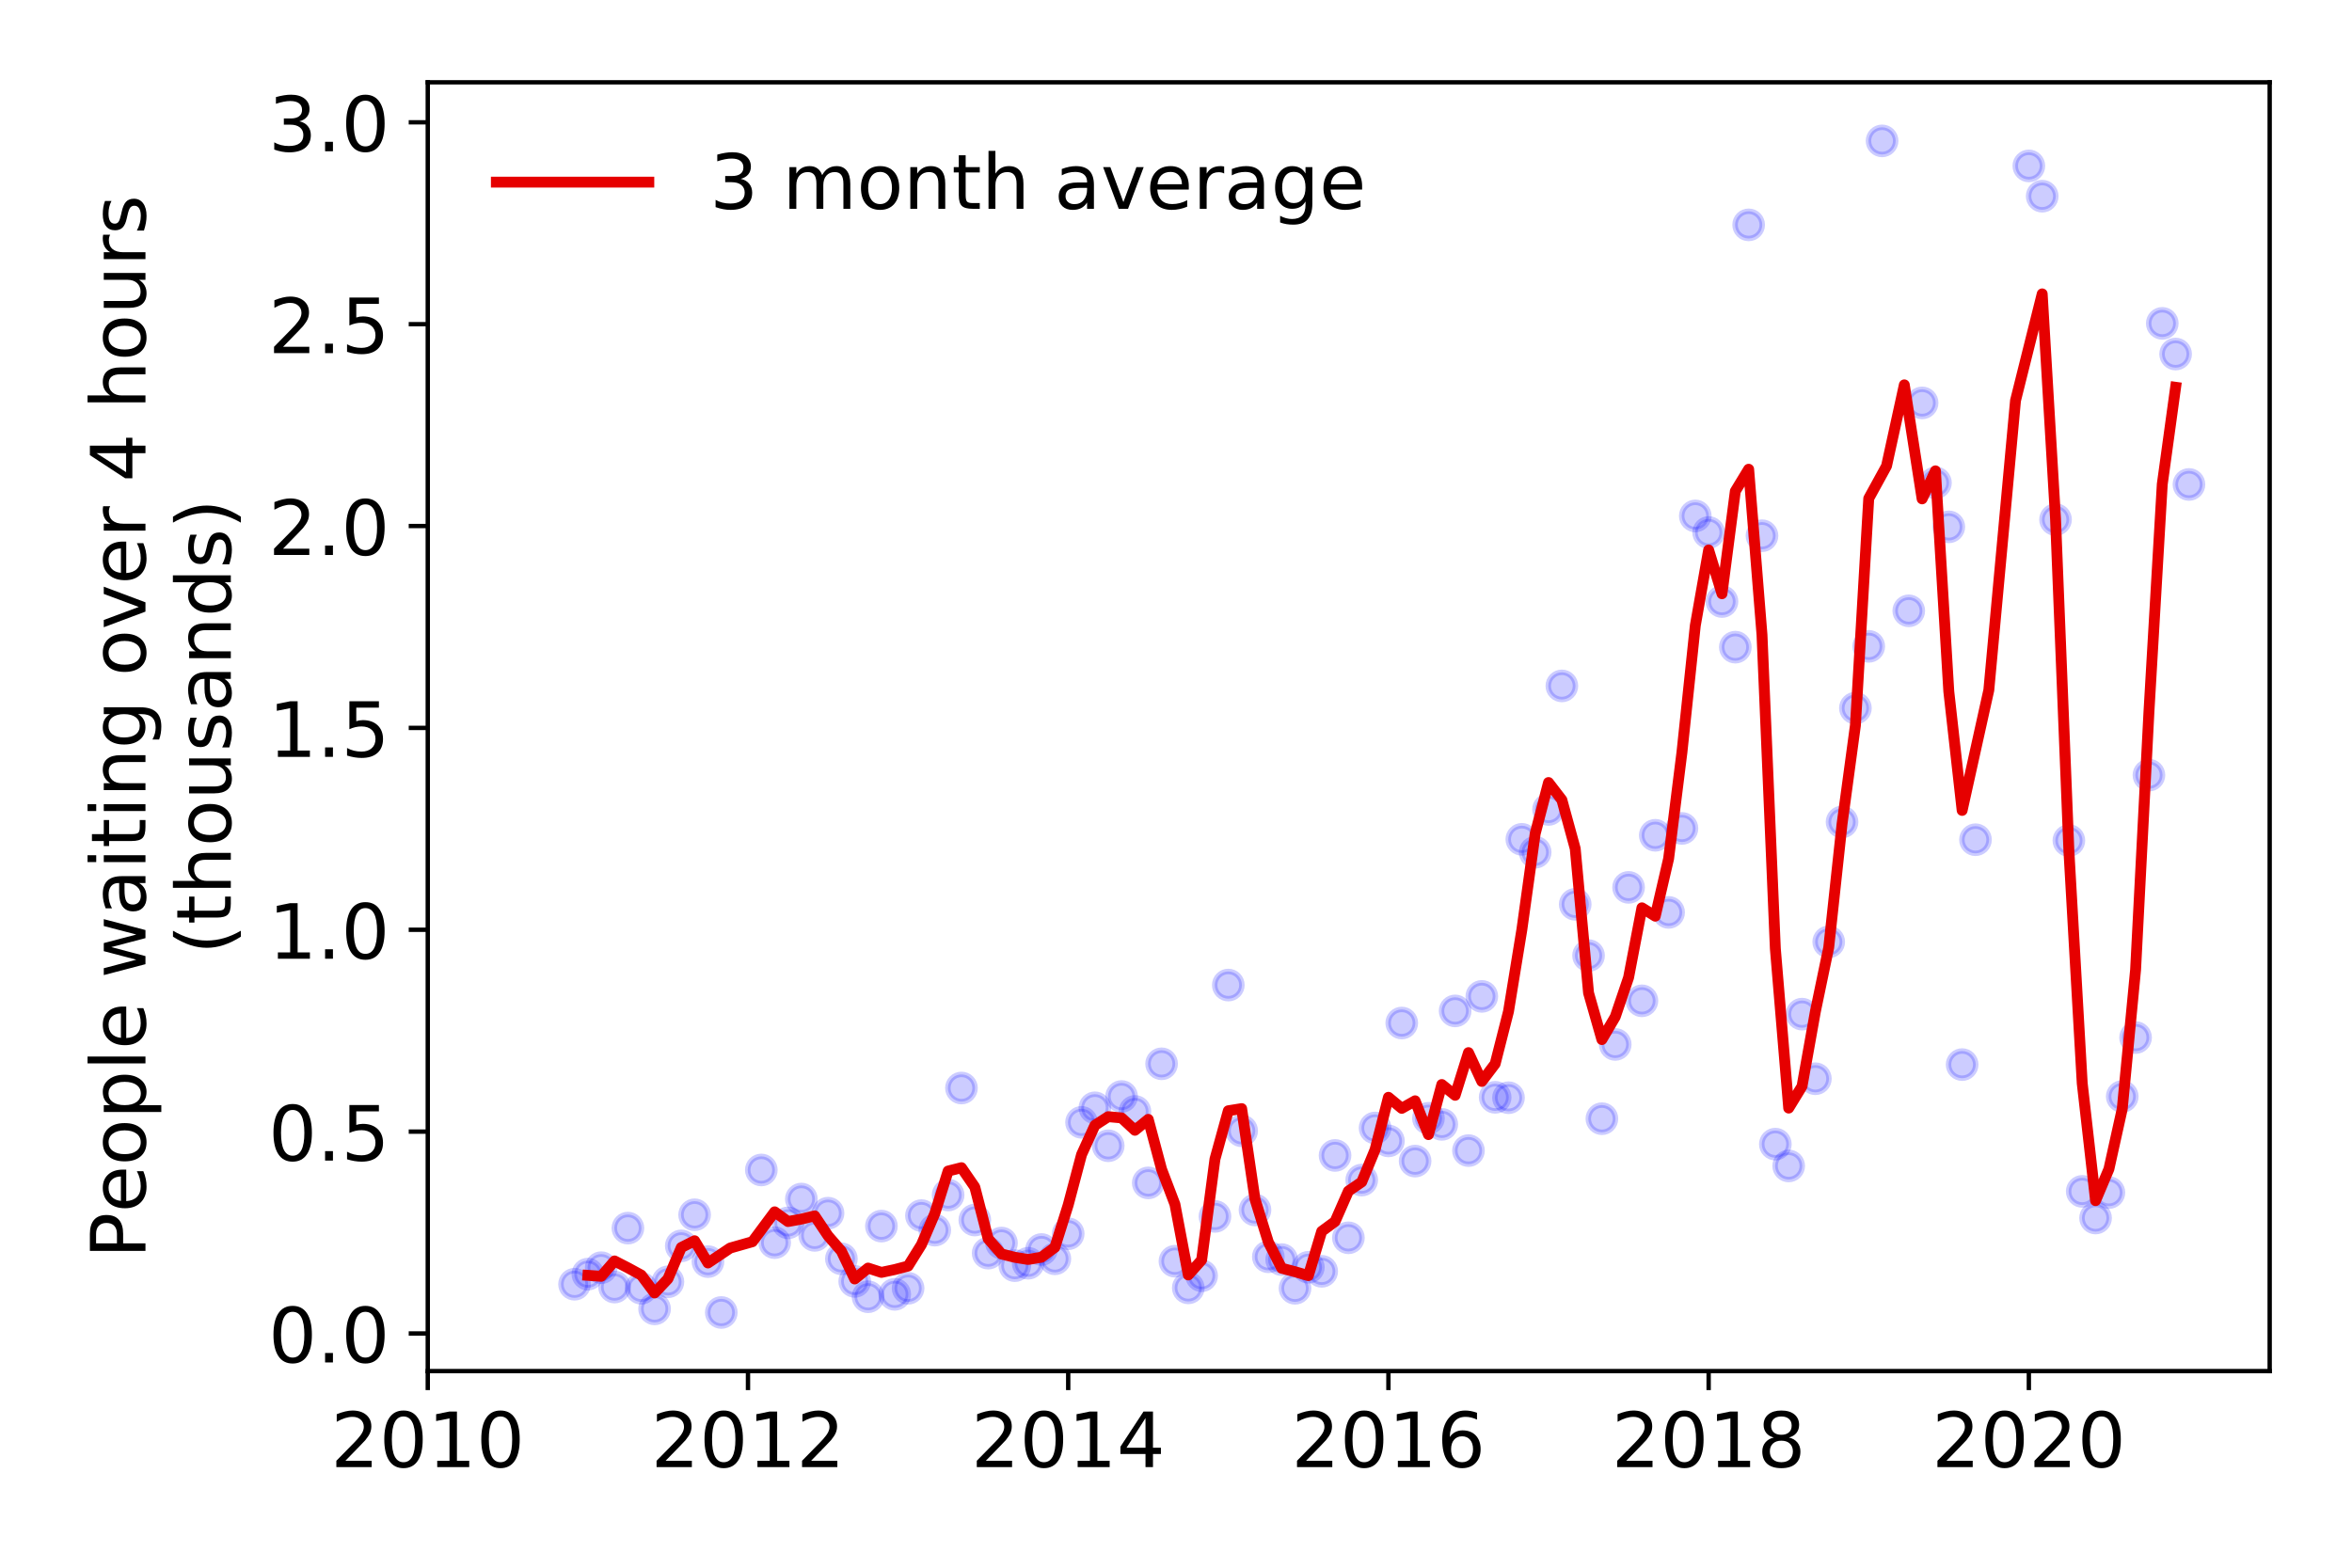 <?xml version="1.0" encoding="utf-8" standalone="no"?>
<!DOCTYPE svg PUBLIC "-//W3C//DTD SVG 1.1//EN"
  "http://www.w3.org/Graphics/SVG/1.1/DTD/svg11.dtd">
<!-- Created with matplotlib (https://matplotlib.org/) -->
<svg height="288pt" version="1.1" viewBox="0 0 432 288" width="432pt" xmlns="http://www.w3.org/2000/svg" xmlns:xlink="http://www.w3.org/1999/xlink">
 <defs>
  <style type="text/css">
*{stroke-linecap:butt;stroke-linejoin:round;}
  </style>
 </defs>
 <g id="figure_1">
  <g id="patch_1">
   <path d="M 0 288 
L 432 288 
L 432 0 
L 0 0 
z
" style="fill:#ffffff;"/>
  </g>
  <g id="axes_1">
   <g id="patch_2">
    <path d="M 78.57 251.88 
L 416.88 251.88 
L 416.88 15.12 
L 78.57 15.12 
z
" style="fill:#ffffff;"/>
   </g>
   <g id="matplotlib.axis_1">
    <g id="xtick_1">
     <g id="line2d_1">
      <defs>
       <path d="M 0 0 
L 0 3.5 
" id="m9a816c9929" style="stroke:#000000;stroke-width:0.8;"/>
      </defs>
      <g>
       <use style="stroke:#000000;stroke-width:0.8;" x="78.57" xlink:href="#m9a816c9929" y="251.88"/>
      </g>
     </g>
     <g id="text_1">
      <!-- 2010 -->
      <defs>
       <path d="M 19.188 8.297 
L 53.609 8.297 
L 53.609 0 
L 7.328 0 
L 7.328 8.297 
Q 12.938 14.109 22.625 23.891 
Q 32.328 33.688 34.812 36.531 
Q 39.547 41.844 41.422 45.531 
Q 43.312 49.219 43.312 52.781 
Q 43.312 58.594 39.234 62.25 
Q 35.156 65.922 28.609 65.922 
Q 23.969 65.922 18.812 64.312 
Q 13.672 62.703 7.812 59.422 
L 7.812 69.391 
Q 13.766 71.781 18.938 73 
Q 24.125 74.219 28.422 74.219 
Q 39.75 74.219 46.484 68.547 
Q 53.219 62.891 53.219 53.422 
Q 53.219 48.922 51.531 44.891 
Q 49.859 40.875 45.406 35.406 
Q 44.188 33.984 37.641 27.219 
Q 31.109 20.453 19.188 8.297 
z
" id="DejaVuSans-50"/>
       <path d="M 31.781 66.406 
Q 24.172 66.406 20.328 58.906 
Q 16.5 51.422 16.5 36.375 
Q 16.5 21.391 20.328 13.891 
Q 24.172 6.391 31.781 6.391 
Q 39.453 6.391 43.281 13.891 
Q 47.125 21.391 47.125 36.375 
Q 47.125 51.422 43.281 58.906 
Q 39.453 66.406 31.781 66.406 
z
M 31.781 74.219 
Q 44.047 74.219 50.516 64.516 
Q 56.984 54.828 56.984 36.375 
Q 56.984 17.969 50.516 8.266 
Q 44.047 -1.422 31.781 -1.422 
Q 19.531 -1.422 13.062 8.266 
Q 6.594 17.969 6.594 36.375 
Q 6.594 54.828 13.062 64.516 
Q 19.531 74.219 31.781 74.219 
z
" id="DejaVuSans-48"/>
       <path d="M 12.406 8.297 
L 28.516 8.297 
L 28.516 63.922 
L 10.984 60.406 
L 10.984 69.391 
L 28.422 72.906 
L 38.281 72.906 
L 38.281 8.297 
L 54.391 8.297 
L 54.391 0 
L 12.406 0 
z
" id="DejaVuSans-49"/>
      </defs>
      <g transform="translate(60.755 269.518)scale(0.14 -0.14)">
       <use xlink:href="#DejaVuSans-50"/>
       <use x="63.623" xlink:href="#DejaVuSans-48"/>
       <use x="127.246" xlink:href="#DejaVuSans-49"/>
       <use x="190.869" xlink:href="#DejaVuSans-48"/>
      </g>
     </g>
    </g>
    <g id="xtick_2">
     <g id="line2d_2">
      <g>
       <use style="stroke:#000000;stroke-width:0.8;" x="137.385" xlink:href="#m9a816c9929" y="251.88"/>
      </g>
     </g>
     <g id="text_2">
      <!-- 2012 -->
      <g transform="translate(119.57 269.518)scale(0.14 -0.14)">
       <use xlink:href="#DejaVuSans-50"/>
       <use x="63.623" xlink:href="#DejaVuSans-48"/>
       <use x="127.246" xlink:href="#DejaVuSans-49"/>
       <use x="190.869" xlink:href="#DejaVuSans-50"/>
      </g>
     </g>
    </g>
    <g id="xtick_3">
     <g id="line2d_3">
      <g>
       <use style="stroke:#000000;stroke-width:0.8;" x="196.2" xlink:href="#m9a816c9929" y="251.88"/>
      </g>
     </g>
     <g id="text_3">
      <!-- 2014 -->
      <defs>
       <path d="M 37.797 64.312 
L 12.891 25.391 
L 37.797 25.391 
z
M 35.203 72.906 
L 47.609 72.906 
L 47.609 25.391 
L 58.016 25.391 
L 58.016 17.188 
L 47.609 17.188 
L 47.609 0 
L 37.797 0 
L 37.797 17.188 
L 4.891 17.188 
L 4.891 26.703 
z
" id="DejaVuSans-52"/>
      </defs>
      <g transform="translate(178.385 269.518)scale(0.14 -0.14)">
       <use xlink:href="#DejaVuSans-50"/>
       <use x="63.623" xlink:href="#DejaVuSans-48"/>
       <use x="127.246" xlink:href="#DejaVuSans-49"/>
       <use x="190.869" xlink:href="#DejaVuSans-52"/>
      </g>
     </g>
    </g>
    <g id="xtick_4">
     <g id="line2d_4">
      <g>
       <use style="stroke:#000000;stroke-width:0.8;" x="255.016" xlink:href="#m9a816c9929" y="251.88"/>
      </g>
     </g>
     <g id="text_4">
      <!-- 2016 -->
      <defs>
       <path d="M 33.016 40.375 
Q 26.375 40.375 22.484 35.828 
Q 18.609 31.297 18.609 23.391 
Q 18.609 15.531 22.484 10.953 
Q 26.375 6.391 33.016 6.391 
Q 39.656 6.391 43.531 10.953 
Q 47.406 15.531 47.406 23.391 
Q 47.406 31.297 43.531 35.828 
Q 39.656 40.375 33.016 40.375 
z
M 52.594 71.297 
L 52.594 62.312 
Q 48.875 64.062 45.094 64.984 
Q 41.312 65.922 37.594 65.922 
Q 27.828 65.922 22.672 59.328 
Q 17.531 52.734 16.797 39.406 
Q 19.672 43.656 24.016 45.922 
Q 28.375 48.188 33.594 48.188 
Q 44.578 48.188 50.953 41.516 
Q 57.328 34.859 57.328 23.391 
Q 57.328 12.156 50.688 5.359 
Q 44.047 -1.422 33.016 -1.422 
Q 20.359 -1.422 13.672 8.266 
Q 6.984 17.969 6.984 36.375 
Q 6.984 53.656 15.188 63.938 
Q 23.391 74.219 37.203 74.219 
Q 40.922 74.219 44.703 73.484 
Q 48.484 72.75 52.594 71.297 
z
" id="DejaVuSans-54"/>
      </defs>
      <g transform="translate(237.201 269.518)scale(0.14 -0.14)">
       <use xlink:href="#DejaVuSans-50"/>
       <use x="63.623" xlink:href="#DejaVuSans-48"/>
       <use x="127.246" xlink:href="#DejaVuSans-49"/>
       <use x="190.869" xlink:href="#DejaVuSans-54"/>
      </g>
     </g>
    </g>
    <g id="xtick_5">
     <g id="line2d_5">
      <g>
       <use style="stroke:#000000;stroke-width:0.8;" x="313.831" xlink:href="#m9a816c9929" y="251.88"/>
      </g>
     </g>
     <g id="text_5">
      <!-- 2018 -->
      <defs>
       <path d="M 31.781 34.625 
Q 24.75 34.625 20.719 30.859 
Q 16.703 27.094 16.703 20.516 
Q 16.703 13.922 20.719 10.156 
Q 24.75 6.391 31.781 6.391 
Q 38.812 6.391 42.859 10.172 
Q 46.922 13.969 46.922 20.516 
Q 46.922 27.094 42.891 30.859 
Q 38.875 34.625 31.781 34.625 
z
M 21.922 38.812 
Q 15.578 40.375 12.031 44.719 
Q 8.5 49.078 8.5 55.328 
Q 8.5 64.062 14.719 69.141 
Q 20.953 74.219 31.781 74.219 
Q 42.672 74.219 48.875 69.141 
Q 55.078 64.062 55.078 55.328 
Q 55.078 49.078 51.531 44.719 
Q 48 40.375 41.703 38.812 
Q 48.828 37.156 52.797 32.312 
Q 56.781 27.484 56.781 20.516 
Q 56.781 9.906 50.312 4.234 
Q 43.844 -1.422 31.781 -1.422 
Q 19.734 -1.422 13.25 4.234 
Q 6.781 9.906 6.781 20.516 
Q 6.781 27.484 10.781 32.312 
Q 14.797 37.156 21.922 38.812 
z
M 18.312 54.391 
Q 18.312 48.734 21.844 45.562 
Q 25.391 42.391 31.781 42.391 
Q 38.141 42.391 41.719 45.562 
Q 45.312 48.734 45.312 54.391 
Q 45.312 60.062 41.719 63.234 
Q 38.141 66.406 31.781 66.406 
Q 25.391 66.406 21.844 63.234 
Q 18.312 60.062 18.312 54.391 
z
" id="DejaVuSans-56"/>
      </defs>
      <g transform="translate(296.016 269.518)scale(0.14 -0.14)">
       <use xlink:href="#DejaVuSans-50"/>
       <use x="63.623" xlink:href="#DejaVuSans-48"/>
       <use x="127.246" xlink:href="#DejaVuSans-49"/>
       <use x="190.869" xlink:href="#DejaVuSans-56"/>
      </g>
     </g>
    </g>
    <g id="xtick_6">
     <g id="line2d_6">
      <g>
       <use style="stroke:#000000;stroke-width:0.8;" x="372.646" xlink:href="#m9a816c9929" y="251.88"/>
      </g>
     </g>
     <g id="text_6">
      <!-- 2020 -->
      <g transform="translate(354.831 269.518)scale(0.14 -0.14)">
       <use xlink:href="#DejaVuSans-50"/>
       <use x="63.623" xlink:href="#DejaVuSans-48"/>
       <use x="127.246" xlink:href="#DejaVuSans-50"/>
       <use x="190.869" xlink:href="#DejaVuSans-48"/>
      </g>
     </g>
    </g>
   </g>
   <g id="matplotlib.axis_2">
    <g id="ytick_1">
     <g id="line2d_7">
      <defs>
       <path d="M 0 0 
L -3.5 0 
" id="m965892b5d9" style="stroke:#000000;stroke-width:0.8;"/>
      </defs>
      <g>
       <use style="stroke:#000000;stroke-width:0.8;" x="78.57" xlink:href="#m965892b5d9" y="244.975"/>
      </g>
     </g>
     <g id="text_7">
      <!-- 0.0 -->
      <defs>
       <path d="M 10.688 12.406 
L 21 12.406 
L 21 0 
L 10.688 0 
z
" id="DejaVuSans-46"/>
      </defs>
      <g transform="translate(49.306 250.294)scale(0.14 -0.14)">
       <use xlink:href="#DejaVuSans-48"/>
       <use x="63.623" xlink:href="#DejaVuSans-46"/>
       <use x="95.41" xlink:href="#DejaVuSans-48"/>
      </g>
     </g>
    </g>
    <g id="ytick_2">
     <g id="line2d_8">
      <g>
       <use style="stroke:#000000;stroke-width:0.8;" x="78.57" xlink:href="#m965892b5d9" y="207.891"/>
      </g>
     </g>
     <g id="text_8">
      <!-- 0.5 -->
      <defs>
       <path d="M 10.797 72.906 
L 49.516 72.906 
L 49.516 64.594 
L 19.828 64.594 
L 19.828 46.734 
Q 21.969 47.469 24.109 47.828 
Q 26.266 48.188 28.422 48.188 
Q 40.625 48.188 47.75 41.5 
Q 54.891 34.812 54.891 23.391 
Q 54.891 11.625 47.562 5.094 
Q 40.234 -1.422 26.906 -1.422 
Q 22.312 -1.422 17.547 -0.641 
Q 12.797 0.141 7.719 1.703 
L 7.719 11.625 
Q 12.109 9.234 16.797 8.062 
Q 21.484 6.891 26.703 6.891 
Q 35.156 6.891 40.078 11.328 
Q 45.016 15.766 45.016 23.391 
Q 45.016 31 40.078 35.438 
Q 35.156 39.891 26.703 39.891 
Q 22.75 39.891 18.812 39.016 
Q 14.891 38.141 10.797 36.281 
z
" id="DejaVuSans-53"/>
      </defs>
      <g transform="translate(49.306 213.21)scale(0.14 -0.14)">
       <use xlink:href="#DejaVuSans-48"/>
       <use x="63.623" xlink:href="#DejaVuSans-46"/>
       <use x="95.41" xlink:href="#DejaVuSans-53"/>
      </g>
     </g>
    </g>
    <g id="ytick_3">
     <g id="line2d_9">
      <g>
       <use style="stroke:#000000;stroke-width:0.8;" x="78.57" xlink:href="#m965892b5d9" y="170.807"/>
      </g>
     </g>
     <g id="text_9">
      <!-- 1.0 -->
      <g transform="translate(49.306 176.126)scale(0.14 -0.14)">
       <use xlink:href="#DejaVuSans-49"/>
       <use x="63.623" xlink:href="#DejaVuSans-46"/>
       <use x="95.41" xlink:href="#DejaVuSans-48"/>
      </g>
     </g>
    </g>
    <g id="ytick_4">
     <g id="line2d_10">
      <g>
       <use style="stroke:#000000;stroke-width:0.8;" x="78.57" xlink:href="#m965892b5d9" y="133.723"/>
      </g>
     </g>
     <g id="text_10">
      <!-- 1.5 -->
      <g transform="translate(49.306 139.041)scale(0.14 -0.14)">
       <use xlink:href="#DejaVuSans-49"/>
       <use x="63.623" xlink:href="#DejaVuSans-46"/>
       <use x="95.41" xlink:href="#DejaVuSans-53"/>
      </g>
     </g>
    </g>
    <g id="ytick_5">
     <g id="line2d_11">
      <g>
       <use style="stroke:#000000;stroke-width:0.8;" x="78.57" xlink:href="#m965892b5d9" y="96.638"/>
      </g>
     </g>
     <g id="text_11">
      <!-- 2.0 -->
      <g transform="translate(49.306 101.957)scale(0.14 -0.14)">
       <use xlink:href="#DejaVuSans-50"/>
       <use x="63.623" xlink:href="#DejaVuSans-46"/>
       <use x="95.41" xlink:href="#DejaVuSans-48"/>
      </g>
     </g>
    </g>
    <g id="ytick_6">
     <g id="line2d_12">
      <g>
       <use style="stroke:#000000;stroke-width:0.8;" x="78.57" xlink:href="#m965892b5d9" y="59.554"/>
      </g>
     </g>
     <g id="text_12">
      <!-- 2.5 -->
      <g transform="translate(49.306 64.873)scale(0.14 -0.14)">
       <use xlink:href="#DejaVuSans-50"/>
       <use x="63.623" xlink:href="#DejaVuSans-46"/>
       <use x="95.41" xlink:href="#DejaVuSans-53"/>
      </g>
     </g>
    </g>
    <g id="ytick_7">
     <g id="line2d_13">
      <g>
       <use style="stroke:#000000;stroke-width:0.8;" x="78.57" xlink:href="#m965892b5d9" y="22.47"/>
      </g>
     </g>
     <g id="text_13">
      <!-- 3.0 -->
      <defs>
       <path d="M 40.578 39.312 
Q 47.656 37.797 51.625 33 
Q 55.609 28.219 55.609 21.188 
Q 55.609 10.406 48.188 4.484 
Q 40.766 -1.422 27.094 -1.422 
Q 22.516 -1.422 17.656 -0.516 
Q 12.797 0.391 7.625 2.203 
L 7.625 11.719 
Q 11.719 9.328 16.594 8.109 
Q 21.484 6.891 26.812 6.891 
Q 36.078 6.891 40.938 10.547 
Q 45.797 14.203 45.797 21.188 
Q 45.797 27.641 41.281 31.266 
Q 36.766 34.906 28.719 34.906 
L 20.219 34.906 
L 20.219 43.016 
L 29.109 43.016 
Q 36.375 43.016 40.234 45.922 
Q 44.094 48.828 44.094 54.297 
Q 44.094 59.906 40.109 62.906 
Q 36.141 65.922 28.719 65.922 
Q 24.656 65.922 20.016 65.031 
Q 15.375 64.156 9.812 62.312 
L 9.812 71.094 
Q 15.438 72.656 20.344 73.438 
Q 25.25 74.219 29.594 74.219 
Q 40.828 74.219 47.359 69.109 
Q 53.906 64.016 53.906 55.328 
Q 53.906 49.266 50.438 45.094 
Q 46.969 40.922 40.578 39.312 
z
" id="DejaVuSans-51"/>
      </defs>
      <g transform="translate(49.306 27.789)scale(0.14 -0.14)">
       <use xlink:href="#DejaVuSans-51"/>
       <use x="63.623" xlink:href="#DejaVuSans-46"/>
       <use x="95.41" xlink:href="#DejaVuSans-48"/>
      </g>
     </g>
    </g>
    <g id="text_14">
     <!-- People waiting over 4 hours -->
     <defs>
      <path d="M 19.672 64.797 
L 19.672 37.406 
L 32.078 37.406 
Q 38.969 37.406 42.719 40.969 
Q 46.484 44.531 46.484 51.125 
Q 46.484 57.672 42.719 61.234 
Q 38.969 64.797 32.078 64.797 
z
M 9.812 72.906 
L 32.078 72.906 
Q 44.344 72.906 50.609 67.359 
Q 56.891 61.812 56.891 51.125 
Q 56.891 40.328 50.609 34.812 
Q 44.344 29.297 32.078 29.297 
L 19.672 29.297 
L 19.672 0 
L 9.812 0 
z
" id="DejaVuSans-80"/>
      <path d="M 56.203 29.594 
L 56.203 25.203 
L 14.891 25.203 
Q 15.484 15.922 20.484 11.062 
Q 25.484 6.203 34.422 6.203 
Q 39.594 6.203 44.453 7.469 
Q 49.312 8.734 54.109 11.281 
L 54.109 2.781 
Q 49.266 0.734 44.188 -0.344 
Q 39.109 -1.422 33.891 -1.422 
Q 20.797 -1.422 13.156 6.188 
Q 5.516 13.812 5.516 26.812 
Q 5.516 40.234 12.766 48.109 
Q 20.016 56 32.328 56 
Q 43.359 56 49.781 48.891 
Q 56.203 41.797 56.203 29.594 
z
M 47.219 32.234 
Q 47.125 39.594 43.094 43.984 
Q 39.062 48.391 32.422 48.391 
Q 24.906 48.391 20.391 44.141 
Q 15.875 39.891 15.188 32.172 
z
" id="DejaVuSans-101"/>
      <path d="M 30.609 48.391 
Q 23.391 48.391 19.188 42.75 
Q 14.984 37.109 14.984 27.297 
Q 14.984 17.484 19.156 11.844 
Q 23.344 6.203 30.609 6.203 
Q 37.797 6.203 41.984 11.859 
Q 46.188 17.531 46.188 27.297 
Q 46.188 37.016 41.984 42.703 
Q 37.797 48.391 30.609 48.391 
z
M 30.609 56 
Q 42.328 56 49.016 48.375 
Q 55.719 40.766 55.719 27.297 
Q 55.719 13.875 49.016 6.219 
Q 42.328 -1.422 30.609 -1.422 
Q 18.844 -1.422 12.172 6.219 
Q 5.516 13.875 5.516 27.297 
Q 5.516 40.766 12.172 48.375 
Q 18.844 56 30.609 56 
z
" id="DejaVuSans-111"/>
      <path d="M 18.109 8.203 
L 18.109 -20.797 
L 9.078 -20.797 
L 9.078 54.688 
L 18.109 54.688 
L 18.109 46.391 
Q 20.953 51.266 25.266 53.625 
Q 29.594 56 35.594 56 
Q 45.562 56 51.781 48.094 
Q 58.016 40.188 58.016 27.297 
Q 58.016 14.406 51.781 6.484 
Q 45.562 -1.422 35.594 -1.422 
Q 29.594 -1.422 25.266 0.953 
Q 20.953 3.328 18.109 8.203 
z
M 48.688 27.297 
Q 48.688 37.203 44.609 42.844 
Q 40.531 48.484 33.406 48.484 
Q 26.266 48.484 22.188 42.844 
Q 18.109 37.203 18.109 27.297 
Q 18.109 17.391 22.188 11.75 
Q 26.266 6.109 33.406 6.109 
Q 40.531 6.109 44.609 11.75 
Q 48.688 17.391 48.688 27.297 
z
" id="DejaVuSans-112"/>
      <path d="M 9.422 75.984 
L 18.406 75.984 
L 18.406 0 
L 9.422 0 
z
" id="DejaVuSans-108"/>
      <path id="DejaVuSans-32"/>
      <path d="M 4.203 54.688 
L 13.188 54.688 
L 24.422 12.016 
L 35.594 54.688 
L 46.188 54.688 
L 57.422 12.016 
L 68.609 54.688 
L 77.594 54.688 
L 63.281 0 
L 52.688 0 
L 40.922 44.828 
L 29.109 0 
L 18.5 0 
z
" id="DejaVuSans-119"/>
      <path d="M 34.281 27.484 
Q 23.391 27.484 19.188 25 
Q 14.984 22.516 14.984 16.5 
Q 14.984 11.719 18.141 8.906 
Q 21.297 6.109 26.703 6.109 
Q 34.188 6.109 38.703 11.406 
Q 43.219 16.703 43.219 25.484 
L 43.219 27.484 
z
M 52.203 31.203 
L 52.203 0 
L 43.219 0 
L 43.219 8.297 
Q 40.141 3.328 35.547 0.953 
Q 30.953 -1.422 24.312 -1.422 
Q 15.922 -1.422 10.953 3.297 
Q 6 8.016 6 15.922 
Q 6 25.141 12.172 29.828 
Q 18.359 34.516 30.609 34.516 
L 43.219 34.516 
L 43.219 35.406 
Q 43.219 41.609 39.141 45 
Q 35.062 48.391 27.688 48.391 
Q 23 48.391 18.547 47.266 
Q 14.109 46.141 10.016 43.891 
L 10.016 52.203 
Q 14.938 54.109 19.578 55.047 
Q 24.219 56 28.609 56 
Q 40.484 56 46.344 49.844 
Q 52.203 43.703 52.203 31.203 
z
" id="DejaVuSans-97"/>
      <path d="M 9.422 54.688 
L 18.406 54.688 
L 18.406 0 
L 9.422 0 
z
M 9.422 75.984 
L 18.406 75.984 
L 18.406 64.594 
L 9.422 64.594 
z
" id="DejaVuSans-105"/>
      <path d="M 18.312 70.219 
L 18.312 54.688 
L 36.812 54.688 
L 36.812 47.703 
L 18.312 47.703 
L 18.312 18.016 
Q 18.312 11.328 20.141 9.422 
Q 21.969 7.516 27.594 7.516 
L 36.812 7.516 
L 36.812 0 
L 27.594 0 
Q 17.188 0 13.234 3.875 
Q 9.281 7.766 9.281 18.016 
L 9.281 47.703 
L 2.688 47.703 
L 2.688 54.688 
L 9.281 54.688 
L 9.281 70.219 
z
" id="DejaVuSans-116"/>
      <path d="M 54.891 33.016 
L 54.891 0 
L 45.906 0 
L 45.906 32.719 
Q 45.906 40.484 42.875 44.328 
Q 39.844 48.188 33.797 48.188 
Q 26.516 48.188 22.312 43.547 
Q 18.109 38.922 18.109 30.906 
L 18.109 0 
L 9.078 0 
L 9.078 54.688 
L 18.109 54.688 
L 18.109 46.188 
Q 21.344 51.125 25.703 53.562 
Q 30.078 56 35.797 56 
Q 45.219 56 50.047 50.172 
Q 54.891 44.344 54.891 33.016 
z
" id="DejaVuSans-110"/>
      <path d="M 45.406 27.984 
Q 45.406 37.75 41.375 43.109 
Q 37.359 48.484 30.078 48.484 
Q 22.859 48.484 18.828 43.109 
Q 14.797 37.75 14.797 27.984 
Q 14.797 18.266 18.828 12.891 
Q 22.859 7.516 30.078 7.516 
Q 37.359 7.516 41.375 12.891 
Q 45.406 18.266 45.406 27.984 
z
M 54.391 6.781 
Q 54.391 -7.172 48.188 -13.984 
Q 42 -20.797 29.203 -20.797 
Q 24.469 -20.797 20.266 -20.094 
Q 16.062 -19.391 12.109 -17.922 
L 12.109 -9.188 
Q 16.062 -11.328 19.922 -12.344 
Q 23.781 -13.375 27.781 -13.375 
Q 36.625 -13.375 41.016 -8.766 
Q 45.406 -4.156 45.406 5.172 
L 45.406 9.625 
Q 42.625 4.781 38.281 2.391 
Q 33.938 0 27.875 0 
Q 17.828 0 11.672 7.656 
Q 5.516 15.328 5.516 27.984 
Q 5.516 40.672 11.672 48.328 
Q 17.828 56 27.875 56 
Q 33.938 56 38.281 53.609 
Q 42.625 51.219 45.406 46.391 
L 45.406 54.688 
L 54.391 54.688 
z
" id="DejaVuSans-103"/>
      <path d="M 2.984 54.688 
L 12.5 54.688 
L 29.594 8.797 
L 46.688 54.688 
L 56.203 54.688 
L 35.688 0 
L 23.484 0 
z
" id="DejaVuSans-118"/>
      <path d="M 41.109 46.297 
Q 39.594 47.172 37.812 47.578 
Q 36.031 48 33.891 48 
Q 26.266 48 22.188 43.047 
Q 18.109 38.094 18.109 28.812 
L 18.109 0 
L 9.078 0 
L 9.078 54.688 
L 18.109 54.688 
L 18.109 46.188 
Q 20.953 51.172 25.484 53.578 
Q 30.031 56 36.531 56 
Q 37.453 56 38.578 55.875 
Q 39.703 55.766 41.062 55.516 
z
" id="DejaVuSans-114"/>
      <path d="M 54.891 33.016 
L 54.891 0 
L 45.906 0 
L 45.906 32.719 
Q 45.906 40.484 42.875 44.328 
Q 39.844 48.188 33.797 48.188 
Q 26.516 48.188 22.312 43.547 
Q 18.109 38.922 18.109 30.906 
L 18.109 0 
L 9.078 0 
L 9.078 75.984 
L 18.109 75.984 
L 18.109 46.188 
Q 21.344 51.125 25.703 53.562 
Q 30.078 56 35.797 56 
Q 45.219 56 50.047 50.172 
Q 54.891 44.344 54.891 33.016 
z
" id="DejaVuSans-104"/>
      <path d="M 8.5 21.578 
L 8.5 54.688 
L 17.484 54.688 
L 17.484 21.922 
Q 17.484 14.156 20.5 10.266 
Q 23.531 6.391 29.594 6.391 
Q 36.859 6.391 41.078 11.031 
Q 45.312 15.672 45.312 23.688 
L 45.312 54.688 
L 54.297 54.688 
L 54.297 0 
L 45.312 0 
L 45.312 8.406 
Q 42.047 3.422 37.719 1 
Q 33.406 -1.422 27.688 -1.422 
Q 18.266 -1.422 13.375 4.438 
Q 8.5 10.297 8.5 21.578 
z
M 31.109 56 
z
" id="DejaVuSans-117"/>
      <path d="M 44.281 53.078 
L 44.281 44.578 
Q 40.484 46.531 36.375 47.5 
Q 32.281 48.484 27.875 48.484 
Q 21.188 48.484 17.844 46.438 
Q 14.5 44.391 14.5 40.281 
Q 14.5 37.156 16.891 35.375 
Q 19.281 33.594 26.516 31.984 
L 29.594 31.297 
Q 39.156 29.25 43.188 25.516 
Q 47.219 21.781 47.219 15.094 
Q 47.219 7.469 41.188 3.016 
Q 35.156 -1.422 24.609 -1.422 
Q 20.219 -1.422 15.453 -0.562 
Q 10.688 0.297 5.422 2 
L 5.422 11.281 
Q 10.406 8.688 15.234 7.391 
Q 20.062 6.109 24.812 6.109 
Q 31.156 6.109 34.562 8.281 
Q 37.984 10.453 37.984 14.406 
Q 37.984 18.062 35.516 20.016 
Q 33.062 21.969 24.703 23.781 
L 21.578 24.516 
Q 13.234 26.266 9.516 29.906 
Q 5.812 33.547 5.812 39.891 
Q 5.812 47.609 11.281 51.797 
Q 16.75 56 26.812 56 
Q 31.781 56 36.172 55.266 
Q 40.578 54.547 44.281 53.078 
z
" id="DejaVuSans-115"/>
     </defs>
     <g transform="translate(26.717 231.175)rotate(-90)scale(0.14 -0.14)">
      <use xlink:href="#DejaVuSans-80"/>
      <use x="60.256" xlink:href="#DejaVuSans-101"/>
      <use x="121.779" xlink:href="#DejaVuSans-111"/>
      <use x="182.961" xlink:href="#DejaVuSans-112"/>
      <use x="246.438" xlink:href="#DejaVuSans-108"/>
      <use x="274.221" xlink:href="#DejaVuSans-101"/>
      <use x="335.744" xlink:href="#DejaVuSans-32"/>
      <use x="367.531" xlink:href="#DejaVuSans-119"/>
      <use x="449.318" xlink:href="#DejaVuSans-97"/>
      <use x="510.598" xlink:href="#DejaVuSans-105"/>
      <use x="538.381" xlink:href="#DejaVuSans-116"/>
      <use x="577.59" xlink:href="#DejaVuSans-105"/>
      <use x="605.373" xlink:href="#DejaVuSans-110"/>
      <use x="668.752" xlink:href="#DejaVuSans-103"/>
      <use x="732.229" xlink:href="#DejaVuSans-32"/>
      <use x="764.016" xlink:href="#DejaVuSans-111"/>
      <use x="825.197" xlink:href="#DejaVuSans-118"/>
      <use x="884.377" xlink:href="#DejaVuSans-101"/>
      <use x="945.9" xlink:href="#DejaVuSans-114"/>
      <use x="987.014" xlink:href="#DejaVuSans-32"/>
      <use x="1018.801" xlink:href="#DejaVuSans-52"/>
      <use x="1082.424" xlink:href="#DejaVuSans-32"/>
      <use x="1114.211" xlink:href="#DejaVuSans-104"/>
      <use x="1177.59" xlink:href="#DejaVuSans-111"/>
      <use x="1238.771" xlink:href="#DejaVuSans-117"/>
      <use x="1302.15" xlink:href="#DejaVuSans-114"/>
      <use x="1343.264" xlink:href="#DejaVuSans-115"/>
     </g>
     <!-- (thousands) -->
     <defs>
      <path d="M 31 75.875 
Q 24.469 64.656 21.281 53.656 
Q 18.109 42.672 18.109 31.391 
Q 18.109 20.125 21.312 9.062 
Q 24.516 -2 31 -13.188 
L 23.188 -13.188 
Q 15.875 -1.703 12.234 9.375 
Q 8.594 20.453 8.594 31.391 
Q 8.594 42.281 12.203 53.312 
Q 15.828 64.359 23.188 75.875 
z
" id="DejaVuSans-40"/>
      <path d="M 45.406 46.391 
L 45.406 75.984 
L 54.391 75.984 
L 54.391 0 
L 45.406 0 
L 45.406 8.203 
Q 42.578 3.328 38.25 0.953 
Q 33.938 -1.422 27.875 -1.422 
Q 17.969 -1.422 11.734 6.484 
Q 5.516 14.406 5.516 27.297 
Q 5.516 40.188 11.734 48.094 
Q 17.969 56 27.875 56 
Q 33.938 56 38.25 53.625 
Q 42.578 51.266 45.406 46.391 
z
M 14.797 27.297 
Q 14.797 17.391 18.875 11.75 
Q 22.953 6.109 30.078 6.109 
Q 37.203 6.109 41.297 11.75 
Q 45.406 17.391 45.406 27.297 
Q 45.406 37.203 41.297 42.844 
Q 37.203 48.484 30.078 48.484 
Q 22.953 48.484 18.875 42.844 
Q 14.797 37.203 14.797 27.297 
z
" id="DejaVuSans-100"/>
      <path d="M 8.016 75.875 
L 15.828 75.875 
Q 23.141 64.359 26.781 53.312 
Q 30.422 42.281 30.422 31.391 
Q 30.422 20.453 26.781 9.375 
Q 23.141 -1.703 15.828 -13.188 
L 8.016 -13.188 
Q 14.5 -2 17.703 9.062 
Q 20.906 20.125 20.906 31.391 
Q 20.906 42.672 17.703 53.656 
Q 14.5 64.656 8.016 75.875 
z
" id="DejaVuSans-41"/>
     </defs>
     <g transform="translate(42.394 175.325)rotate(-90)scale(0.14 -0.14)">
      <use xlink:href="#DejaVuSans-40"/>
      <use x="39.014" xlink:href="#DejaVuSans-116"/>
      <use x="78.223" xlink:href="#DejaVuSans-104"/>
      <use x="141.602" xlink:href="#DejaVuSans-111"/>
      <use x="202.783" xlink:href="#DejaVuSans-117"/>
      <use x="266.162" xlink:href="#DejaVuSans-115"/>
      <use x="318.262" xlink:href="#DejaVuSans-97"/>
      <use x="379.541" xlink:href="#DejaVuSans-110"/>
      <use x="442.92" xlink:href="#DejaVuSans-100"/>
      <use x="506.396" xlink:href="#DejaVuSans-115"/>
      <use x="558.496" xlink:href="#DejaVuSans-41"/>
     </g>
    </g>
   </g>
   <g id="line2d_14">
    <defs>
     <path d="M 0 2.5 
C 0.663 2.5 1.299 2.237 1.768 1.768 
C 2.237 1.299 2.5 0.663 2.5 0 
C 2.5 -0.663 2.237 -1.299 1.768 -1.768 
C 1.299 -2.237 0.663 -2.5 0 -2.5 
C -0.663 -2.5 -1.299 -2.237 -1.768 -1.768 
C -2.237 -1.299 -2.5 -0.663 -2.5 0 
C -2.5 0.663 -2.237 1.299 -1.768 1.768 
C -1.299 2.237 -0.663 2.5 0 2.5 
z
" id="mad2c2ac9a4" style="stroke:#0000ff;stroke-opacity:0.2;"/>
    </defs>
    <g clip-path="url(#p9dc2df393a)">
     <use style="fill:#0000ff;fill-opacity:0.2;stroke:#0000ff;stroke-opacity:0.2;" x="402.054" xlink:href="#mad2c2ac9a4" y="88.999"/>
     <use style="fill:#0000ff;fill-opacity:0.2;stroke:#0000ff;stroke-opacity:0.2;" x="399.603" xlink:href="#mad2c2ac9a4" y="65.043"/>
     <use style="fill:#0000ff;fill-opacity:0.2;stroke:#0000ff;stroke-opacity:0.2;" x="397.152" xlink:href="#mad2c2ac9a4" y="59.406"/>
     <use style="fill:#0000ff;fill-opacity:0.2;stroke:#0000ff;stroke-opacity:0.2;" x="394.702" xlink:href="#mad2c2ac9a4" y="142.4"/>
     <use style="fill:#0000ff;fill-opacity:0.2;stroke:#0000ff;stroke-opacity:0.2;" x="392.251" xlink:href="#mad2c2ac9a4" y="190.61"/>
     <use style="fill:#0000ff;fill-opacity:0.2;stroke:#0000ff;stroke-opacity:0.2;" x="389.8" xlink:href="#mad2c2ac9a4" y="201.438"/>
     <use style="fill:#0000ff;fill-opacity:0.2;stroke:#0000ff;stroke-opacity:0.2;" x="387.35" xlink:href="#mad2c2ac9a4" y="219.09"/>
     <use style="fill:#0000ff;fill-opacity:0.2;stroke:#0000ff;stroke-opacity:0.2;" x="384.899" xlink:href="#mad2c2ac9a4" y="223.763"/>
     <use style="fill:#0000ff;fill-opacity:0.2;stroke:#0000ff;stroke-opacity:0.2;" x="382.449" xlink:href="#mad2c2ac9a4" y="218.868"/>
     <use style="fill:#0000ff;fill-opacity:0.2;stroke:#0000ff;stroke-opacity:0.2;" x="379.998" xlink:href="#mad2c2ac9a4" y="154.415"/>
     <use style="fill:#0000ff;fill-opacity:0.2;stroke:#0000ff;stroke-opacity:0.2;" x="377.547" xlink:href="#mad2c2ac9a4" y="95.452"/>
     <use style="fill:#0000ff;fill-opacity:0.2;stroke:#0000ff;stroke-opacity:0.2;" x="375.097" xlink:href="#mad2c2ac9a4" y="36.043"/>
     <use style="fill:#0000ff;fill-opacity:0.2;stroke:#0000ff;stroke-opacity:0.2;" x="372.646" xlink:href="#mad2c2ac9a4" y="30.48"/>
     <use style="fill:#0000ff;fill-opacity:0.2;stroke:#0000ff;stroke-opacity:0.2;" x="362.844" xlink:href="#mad2c2ac9a4" y="154.267"/>
     <use style="fill:#0000ff;fill-opacity:0.2;stroke:#0000ff;stroke-opacity:0.2;" x="360.393" xlink:href="#mad2c2ac9a4" y="195.579"/>
     <use style="fill:#0000ff;fill-opacity:0.2;stroke:#0000ff;stroke-opacity:0.2;" x="357.942" xlink:href="#mad2c2ac9a4" y="96.787"/>
     <use style="fill:#0000ff;fill-opacity:0.2;stroke:#0000ff;stroke-opacity:0.2;" x="355.492" xlink:href="#mad2c2ac9a4" y="88.702"/>
     <use style="fill:#0000ff;fill-opacity:0.2;stroke:#0000ff;stroke-opacity:0.2;" x="353.041" xlink:href="#mad2c2ac9a4" y="74.017"/>
     <use style="fill:#0000ff;fill-opacity:0.2;stroke:#0000ff;stroke-opacity:0.2;" x="350.59" xlink:href="#mad2c2ac9a4" y="112.214"/>
     <use style="fill:#0000ff;fill-opacity:0.2;stroke:#0000ff;stroke-opacity:0.2;" x="345.689" xlink:href="#mad2c2ac9a4" y="25.882"/>
     <use style="fill:#0000ff;fill-opacity:0.2;stroke:#0000ff;stroke-opacity:0.2;" x="343.238" xlink:href="#mad2c2ac9a4" y="118.741"/>
     <use style="fill:#0000ff;fill-opacity:0.2;stroke:#0000ff;stroke-opacity:0.2;" x="340.788" xlink:href="#mad2c2ac9a4" y="130.088"/>
     <use style="fill:#0000ff;fill-opacity:0.2;stroke:#0000ff;stroke-opacity:0.2;" x="338.337" xlink:href="#mad2c2ac9a4" y="151.004"/>
     <use style="fill:#0000ff;fill-opacity:0.2;stroke:#0000ff;stroke-opacity:0.2;" x="335.887" xlink:href="#mad2c2ac9a4" y="173.032"/>
     <use style="fill:#0000ff;fill-opacity:0.2;stroke:#0000ff;stroke-opacity:0.2;" x="333.436" xlink:href="#mad2c2ac9a4" y="198.175"/>
     <use style="fill:#0000ff;fill-opacity:0.2;stroke:#0000ff;stroke-opacity:0.2;" x="330.985" xlink:href="#mad2c2ac9a4" y="186.308"/>
     <use style="fill:#0000ff;fill-opacity:0.2;stroke:#0000ff;stroke-opacity:0.2;" x="328.535" xlink:href="#mad2c2ac9a4" y="214.195"/>
     <use style="fill:#0000ff;fill-opacity:0.2;stroke:#0000ff;stroke-opacity:0.2;" x="326.084" xlink:href="#mad2c2ac9a4" y="210.19"/>
     <use style="fill:#0000ff;fill-opacity:0.2;stroke:#0000ff;stroke-opacity:0.2;" x="323.633" xlink:href="#mad2c2ac9a4" y="98.418"/>
     <use style="fill:#0000ff;fill-opacity:0.2;stroke:#0000ff;stroke-opacity:0.2;" x="321.183" xlink:href="#mad2c2ac9a4" y="41.309"/>
     <use style="fill:#0000ff;fill-opacity:0.2;stroke:#0000ff;stroke-opacity:0.2;" x="318.732" xlink:href="#mad2c2ac9a4" y="118.889"/>
     <use style="fill:#0000ff;fill-opacity:0.2;stroke:#0000ff;stroke-opacity:0.2;" x="316.281" xlink:href="#mad2c2ac9a4" y="110.508"/>
     <use style="fill:#0000ff;fill-opacity:0.2;stroke:#0000ff;stroke-opacity:0.2;" x="313.831" xlink:href="#mad2c2ac9a4" y="97.825"/>
     <use style="fill:#0000ff;fill-opacity:0.2;stroke:#0000ff;stroke-opacity:0.2;" x="311.38" xlink:href="#mad2c2ac9a4" y="94.784"/>
     <use style="fill:#0000ff;fill-opacity:0.2;stroke:#0000ff;stroke-opacity:0.2;" x="308.93" xlink:href="#mad2c2ac9a4" y="152.19"/>
     <use style="fill:#0000ff;fill-opacity:0.2;stroke:#0000ff;stroke-opacity:0.2;" x="306.479" xlink:href="#mad2c2ac9a4" y="167.617"/>
     <use style="fill:#0000ff;fill-opacity:0.2;stroke:#0000ff;stroke-opacity:0.2;" x="304.028" xlink:href="#mad2c2ac9a4" y="153.451"/>
     <use style="fill:#0000ff;fill-opacity:0.2;stroke:#0000ff;stroke-opacity:0.2;" x="301.578" xlink:href="#mad2c2ac9a4" y="183.86"/>
     <use style="fill:#0000ff;fill-opacity:0.2;stroke:#0000ff;stroke-opacity:0.2;" x="299.127" xlink:href="#mad2c2ac9a4" y="163.019"/>
     <use style="fill:#0000ff;fill-opacity:0.2;stroke:#0000ff;stroke-opacity:0.2;" x="296.676" xlink:href="#mad2c2ac9a4" y="191.87"/>
     <use style="fill:#0000ff;fill-opacity:0.2;stroke:#0000ff;stroke-opacity:0.2;" x="294.226" xlink:href="#mad2c2ac9a4" y="205.517"/>
     <use style="fill:#0000ff;fill-opacity:0.2;stroke:#0000ff;stroke-opacity:0.2;" x="291.775" xlink:href="#mad2c2ac9a4" y="175.553"/>
     <use style="fill:#0000ff;fill-opacity:0.2;stroke:#0000ff;stroke-opacity:0.2;" x="289.325" xlink:href="#mad2c2ac9a4" y="166.134"/>
     <use style="fill:#0000ff;fill-opacity:0.2;stroke:#0000ff;stroke-opacity:0.2;" x="286.874" xlink:href="#mad2c2ac9a4" y="126.009"/>
     <use style="fill:#0000ff;fill-opacity:0.2;stroke:#0000ff;stroke-opacity:0.2;" x="284.423" xlink:href="#mad2c2ac9a4" y="148.704"/>
     <use style="fill:#0000ff;fill-opacity:0.2;stroke:#0000ff;stroke-opacity:0.2;" x="281.973" xlink:href="#mad2c2ac9a4" y="156.566"/>
     <use style="fill:#0000ff;fill-opacity:0.2;stroke:#0000ff;stroke-opacity:0.2;" x="279.522" xlink:href="#mad2c2ac9a4" y="154.193"/>
     <use style="fill:#0000ff;fill-opacity:0.2;stroke:#0000ff;stroke-opacity:0.2;" x="277.071" xlink:href="#mad2c2ac9a4" y="201.661"/>
     <use style="fill:#0000ff;fill-opacity:0.2;stroke:#0000ff;stroke-opacity:0.2;" x="274.621" xlink:href="#mad2c2ac9a4" y="201.586"/>
     <use style="fill:#0000ff;fill-opacity:0.2;stroke:#0000ff;stroke-opacity:0.2;" x="272.17" xlink:href="#mad2c2ac9a4" y="183.044"/>
     <use style="fill:#0000ff;fill-opacity:0.2;stroke:#0000ff;stroke-opacity:0.2;" x="269.719" xlink:href="#mad2c2ac9a4" y="211.377"/>
     <use style="fill:#0000ff;fill-opacity:0.2;stroke:#0000ff;stroke-opacity:0.2;" x="267.269" xlink:href="#mad2c2ac9a4" y="185.714"/>
     <use style="fill:#0000ff;fill-opacity:0.2;stroke:#0000ff;stroke-opacity:0.2;" x="264.818" xlink:href="#mad2c2ac9a4" y="206.556"/>
     <use style="fill:#0000ff;fill-opacity:0.2;stroke:#0000ff;stroke-opacity:0.2;" x="262.368" xlink:href="#mad2c2ac9a4" y="205.443"/>
     <use style="fill:#0000ff;fill-opacity:0.2;stroke:#0000ff;stroke-opacity:0.2;" x="259.917" xlink:href="#mad2c2ac9a4" y="213.305"/>
     <use style="fill:#0000ff;fill-opacity:0.2;stroke:#0000ff;stroke-opacity:0.2;" x="257.466" xlink:href="#mad2c2ac9a4" y="187.94"/>
     <use style="fill:#0000ff;fill-opacity:0.2;stroke:#0000ff;stroke-opacity:0.2;" x="255.016" xlink:href="#mad2c2ac9a4" y="209.597"/>
     <use style="fill:#0000ff;fill-opacity:0.2;stroke:#0000ff;stroke-opacity:0.2;" x="252.565" xlink:href="#mad2c2ac9a4" y="207.223"/>
     <use style="fill:#0000ff;fill-opacity:0.2;stroke:#0000ff;stroke-opacity:0.2;" x="250.114" xlink:href="#mad2c2ac9a4" y="216.791"/>
     <use style="fill:#0000ff;fill-opacity:0.2;stroke:#0000ff;stroke-opacity:0.2;" x="247.664" xlink:href="#mad2c2ac9a4" y="227.397"/>
     <use style="fill:#0000ff;fill-opacity:0.2;stroke:#0000ff;stroke-opacity:0.2;" x="245.213" xlink:href="#mad2c2ac9a4" y="212.267"/>
     <use style="fill:#0000ff;fill-opacity:0.2;stroke:#0000ff;stroke-opacity:0.2;" x="242.762" xlink:href="#mad2c2ac9a4" y="233.553"/>
     <use style="fill:#0000ff;fill-opacity:0.2;stroke:#0000ff;stroke-opacity:0.2;" x="240.312" xlink:href="#mad2c2ac9a4" y="232.811"/>
     <use style="fill:#0000ff;fill-opacity:0.2;stroke:#0000ff;stroke-opacity:0.2;" x="237.861" xlink:href="#mad2c2ac9a4" y="236.668"/>
     <use style="fill:#0000ff;fill-opacity:0.2;stroke:#0000ff;stroke-opacity:0.2;" x="235.411" xlink:href="#mad2c2ac9a4" y="231.402"/>
     <use style="fill:#0000ff;fill-opacity:0.2;stroke:#0000ff;stroke-opacity:0.2;" x="232.96" xlink:href="#mad2c2ac9a4" y="230.883"/>
     <use style="fill:#0000ff;fill-opacity:0.2;stroke:#0000ff;stroke-opacity:0.2;" x="230.509" xlink:href="#mad2c2ac9a4" y="222.279"/>
     <use style="fill:#0000ff;fill-opacity:0.2;stroke:#0000ff;stroke-opacity:0.2;" x="228.059" xlink:href="#mad2c2ac9a4" y="207.742"/>
     <use style="fill:#0000ff;fill-opacity:0.2;stroke:#0000ff;stroke-opacity:0.2;" x="225.608" xlink:href="#mad2c2ac9a4" y="180.968"/>
     <use style="fill:#0000ff;fill-opacity:0.2;stroke:#0000ff;stroke-opacity:0.2;" x="223.157" xlink:href="#mad2c2ac9a4" y="223.466"/>
     <use style="fill:#0000ff;fill-opacity:0.2;stroke:#0000ff;stroke-opacity:0.2;" x="220.707" xlink:href="#mad2c2ac9a4" y="234.369"/>
     <use style="fill:#0000ff;fill-opacity:0.2;stroke:#0000ff;stroke-opacity:0.2;" x="218.256" xlink:href="#mad2c2ac9a4" y="236.594"/>
     <use style="fill:#0000ff;fill-opacity:0.2;stroke:#0000ff;stroke-opacity:0.2;" x="215.805" xlink:href="#mad2c2ac9a4" y="231.699"/>
     <use style="fill:#0000ff;fill-opacity:0.2;stroke:#0000ff;stroke-opacity:0.2;" x="213.355" xlink:href="#mad2c2ac9a4" y="195.431"/>
     <use style="fill:#0000ff;fill-opacity:0.2;stroke:#0000ff;stroke-opacity:0.2;" x="210.904" xlink:href="#mad2c2ac9a4" y="217.31"/>
     <use style="fill:#0000ff;fill-opacity:0.2;stroke:#0000ff;stroke-opacity:0.2;" x="208.454" xlink:href="#mad2c2ac9a4" y="204.182"/>
     <use style="fill:#0000ff;fill-opacity:0.2;stroke:#0000ff;stroke-opacity:0.2;" x="206.003" xlink:href="#mad2c2ac9a4" y="201.438"/>
     <use style="fill:#0000ff;fill-opacity:0.2;stroke:#0000ff;stroke-opacity:0.2;" x="203.552" xlink:href="#mad2c2ac9a4" y="210.487"/>
     <use style="fill:#0000ff;fill-opacity:0.2;stroke:#0000ff;stroke-opacity:0.2;" x="201.102" xlink:href="#mad2c2ac9a4" y="203.515"/>
     <use style="fill:#0000ff;fill-opacity:0.2;stroke:#0000ff;stroke-opacity:0.2;" x="198.651" xlink:href="#mad2c2ac9a4" y="206.185"/>
     <use style="fill:#0000ff;fill-opacity:0.2;stroke:#0000ff;stroke-opacity:0.2;" x="196.2" xlink:href="#mad2c2ac9a4" y="226.655"/>
     <use style="fill:#0000ff;fill-opacity:0.2;stroke:#0000ff;stroke-opacity:0.2;" x="193.75" xlink:href="#mad2c2ac9a4" y="231.254"/>
     <use style="fill:#0000ff;fill-opacity:0.2;stroke:#0000ff;stroke-opacity:0.2;" x="191.299" xlink:href="#mad2c2ac9a4" y="229.548"/>
     <use style="fill:#0000ff;fill-opacity:0.2;stroke:#0000ff;stroke-opacity:0.2;" x="188.849" xlink:href="#mad2c2ac9a4" y="232.07"/>
     <use style="fill:#0000ff;fill-opacity:0.2;stroke:#0000ff;stroke-opacity:0.2;" x="186.398" xlink:href="#mad2c2ac9a4" y="232.515"/>
     <use style="fill:#0000ff;fill-opacity:0.2;stroke:#0000ff;stroke-opacity:0.2;" x="183.947" xlink:href="#mad2c2ac9a4" y="228.361"/>
     <use style="fill:#0000ff;fill-opacity:0.2;stroke:#0000ff;stroke-opacity:0.2;" x="181.497" xlink:href="#mad2c2ac9a4" y="230.215"/>
     <use style="fill:#0000ff;fill-opacity:0.2;stroke:#0000ff;stroke-opacity:0.2;" x="179.046" xlink:href="#mad2c2ac9a4" y="224.134"/>
     <use style="fill:#0000ff;fill-opacity:0.2;stroke:#0000ff;stroke-opacity:0.2;" x="176.595" xlink:href="#mad2c2ac9a4" y="199.881"/>
     <use style="fill:#0000ff;fill-opacity:0.2;stroke:#0000ff;stroke-opacity:0.2;" x="174.145" xlink:href="#mad2c2ac9a4" y="219.535"/>
     <use style="fill:#0000ff;fill-opacity:0.2;stroke:#0000ff;stroke-opacity:0.2;" x="171.694" xlink:href="#mad2c2ac9a4" y="225.988"/>
     <use style="fill:#0000ff;fill-opacity:0.2;stroke:#0000ff;stroke-opacity:0.2;" x="169.243" xlink:href="#mad2c2ac9a4" y="223.318"/>
     <use style="fill:#0000ff;fill-opacity:0.2;stroke:#0000ff;stroke-opacity:0.2;" x="166.793" xlink:href="#mad2c2ac9a4" y="236.668"/>
     <use style="fill:#0000ff;fill-opacity:0.2;stroke:#0000ff;stroke-opacity:0.2;" x="164.342" xlink:href="#mad2c2ac9a4" y="237.781"/>
     <use style="fill:#0000ff;fill-opacity:0.2;stroke:#0000ff;stroke-opacity:0.2;" x="161.892" xlink:href="#mad2c2ac9a4" y="225.246"/>
     <use style="fill:#0000ff;fill-opacity:0.2;stroke:#0000ff;stroke-opacity:0.2;" x="159.441" xlink:href="#mad2c2ac9a4" y="238.226"/>
     <use style="fill:#0000ff;fill-opacity:0.2;stroke:#0000ff;stroke-opacity:0.2;" x="156.99" xlink:href="#mad2c2ac9a4" y="235.407"/>
     <use style="fill:#0000ff;fill-opacity:0.2;stroke:#0000ff;stroke-opacity:0.2;" x="154.54" xlink:href="#mad2c2ac9a4" y="231.254"/>
     <use style="fill:#0000ff;fill-opacity:0.2;stroke:#0000ff;stroke-opacity:0.2;" x="152.089" xlink:href="#mad2c2ac9a4" y="222.873"/>
     <use style="fill:#0000ff;fill-opacity:0.2;stroke:#0000ff;stroke-opacity:0.2;" x="149.638" xlink:href="#mad2c2ac9a4" y="226.952"/>
     <use style="fill:#0000ff;fill-opacity:0.2;stroke:#0000ff;stroke-opacity:0.2;" x="147.188" xlink:href="#mad2c2ac9a4" y="220.277"/>
     <use style="fill:#0000ff;fill-opacity:0.2;stroke:#0000ff;stroke-opacity:0.2;" x="144.737" xlink:href="#mad2c2ac9a4" y="224.653"/>
     <use style="fill:#0000ff;fill-opacity:0.2;stroke:#0000ff;stroke-opacity:0.2;" x="142.286" xlink:href="#mad2c2ac9a4" y="228.287"/>
     <use style="fill:#0000ff;fill-opacity:0.2;stroke:#0000ff;stroke-opacity:0.2;" x="139.836" xlink:href="#mad2c2ac9a4" y="214.937"/>
     <use style="fill:#0000ff;fill-opacity:0.2;stroke:#0000ff;stroke-opacity:0.2;" x="132.484" xlink:href="#mad2c2ac9a4" y="241.118"/>
     <use style="fill:#0000ff;fill-opacity:0.2;stroke:#0000ff;stroke-opacity:0.2;" x="130.033" xlink:href="#mad2c2ac9a4" y="231.773"/>
     <use style="fill:#0000ff;fill-opacity:0.2;stroke:#0000ff;stroke-opacity:0.2;" x="127.583" xlink:href="#mad2c2ac9a4" y="223.169"/>
     <use style="fill:#0000ff;fill-opacity:0.2;stroke:#0000ff;stroke-opacity:0.2;" x="125.132" xlink:href="#mad2c2ac9a4" y="228.88"/>
     <use style="fill:#0000ff;fill-opacity:0.2;stroke:#0000ff;stroke-opacity:0.2;" x="122.681" xlink:href="#mad2c2ac9a4" y="235.481"/>
     <use style="fill:#0000ff;fill-opacity:0.2;stroke:#0000ff;stroke-opacity:0.2;" x="120.231" xlink:href="#mad2c2ac9a4" y="240.451"/>
     <use style="fill:#0000ff;fill-opacity:0.2;stroke:#0000ff;stroke-opacity:0.2;" x="117.78" xlink:href="#mad2c2ac9a4" y="236.668"/>
     <use style="fill:#0000ff;fill-opacity:0.2;stroke:#0000ff;stroke-opacity:0.2;" x="115.33" xlink:href="#mad2c2ac9a4" y="225.617"/>
     <use style="fill:#0000ff;fill-opacity:0.2;stroke:#0000ff;stroke-opacity:0.2;" x="112.879" xlink:href="#mad2c2ac9a4" y="236.446"/>
     <use style="fill:#0000ff;fill-opacity:0.2;stroke:#0000ff;stroke-opacity:0.2;" x="110.428" xlink:href="#mad2c2ac9a4" y="232.886"/>
     <use style="fill:#0000ff;fill-opacity:0.2;stroke:#0000ff;stroke-opacity:0.2;" x="107.978" xlink:href="#mad2c2ac9a4" y="234.072"/>
     <use style="fill:#0000ff;fill-opacity:0.2;stroke:#0000ff;stroke-opacity:0.2;" x="105.527" xlink:href="#mad2c2ac9a4" y="235.926"/>
    </g>
   </g>
   <g id="line2d_15">
    <path clip-path="url(#p9dc2df393a)" d="M 399.603 71.149 
L 397.152 88.95 
L 394.702 130.805 
L 392.251 178.149 
L 389.8 203.713 
L 387.35 214.764 
L 384.899 220.574 
L 382.449 199.015 
L 379.998 156.245 
L 377.547 95.303 
L 375.097 53.992 
L 370.195 73.597 
L 365.294 126.775 
L 360.393 148.878 
L 357.942 127.023 
L 355.492 86.502 
L 353.041 91.644 
L 349.773 70.704 
L 346.506 85.612 
L 343.238 91.57 
L 340.788 133.277 
L 338.337 151.375 
L 335.887 174.07 
L 333.436 185.838 
L 330.985 199.559 
L 328.535 203.564 
L 326.084 174.268 
L 323.633 116.639 
L 321.183 86.205 
L 318.732 90.235 
L 316.281 109.074 
L 313.831 101.039 
L 311.38 114.933 
L 308.93 138.197 
L 306.479 157.753 
L 304.028 168.31 
L 301.578 166.777 
L 299.127 179.583 
L 296.676 186.802 
L 294.226 190.98 
L 291.775 182.402 
L 289.325 155.899 
L 286.874 146.949 
L 284.423 143.76 
L 281.973 153.155 
L 279.522 170.807 
L 277.071 185.813 
L 274.621 195.431 
L 272.17 198.669 
L 269.719 193.379 
L 267.269 201.216 
L 264.818 199.238 
L 262.368 208.435 
L 259.917 202.229 
L 257.466 203.614 
L 255.016 201.586 
L 252.565 211.204 
L 250.114 217.137 
L 247.664 218.818 
L 245.213 224.406 
L 242.762 226.21 
L 240.312 234.344 
L 237.861 233.627 
L 235.411 232.984 
L 232.96 228.188 
L 230.509 220.302 
L 228.059 203.663 
L 225.608 204.059 
L 223.157 212.934 
L 220.707 231.476 
L 218.256 234.221 
L 215.805 221.241 
L 213.355 214.813 
L 210.904 205.641 
L 208.454 207.644 
L 206.003 205.369 
L 203.552 205.147 
L 201.102 206.729 
L 198.651 212.118 
L 196.2 221.365 
L 193.75 229.152 
L 191.299 230.957 
L 188.849 231.377 
L 186.398 230.982 
L 183.947 230.364 
L 181.497 227.57 
L 179.046 218.077 
L 176.595 214.516 
L 174.145 215.135 
L 171.694 222.947 
L 169.243 228.658 
L 166.793 232.589 
L 164.342 233.232 
L 161.892 233.751 
L 159.441 232.96 
L 156.99 234.962 
L 154.54 229.845 
L 152.089 227.026 
L 149.638 223.367 
L 147.188 223.961 
L 144.737 224.406 
L 142.286 222.626 
L 138.202 228.114 
L 134.118 229.276 
L 130.033 232.02 
L 127.583 227.941 
L 125.132 229.177 
L 122.681 234.937 
L 120.231 237.533 
L 117.78 234.245 
L 115.33 232.91 
L 112.879 231.649 
L 110.428 234.468 
L 107.978 234.295 
" style="fill:none;stroke:#e60000;stroke-linecap:square;stroke-width:2;"/>
   </g>
   <g id="patch_3">
    <path d="M 78.57 251.88 
L 78.57 15.12 
" style="fill:none;stroke:#000000;stroke-linecap:square;stroke-linejoin:miter;stroke-width:0.8;"/>
   </g>
   <g id="patch_4">
    <path d="M 416.88 251.88 
L 416.88 15.12 
" style="fill:none;stroke:#000000;stroke-linecap:square;stroke-linejoin:miter;stroke-width:0.8;"/>
   </g>
   <g id="patch_5">
    <path d="M 78.57 251.88 
L 416.88 251.88 
" style="fill:none;stroke:#000000;stroke-linecap:square;stroke-linejoin:miter;stroke-width:0.8;"/>
   </g>
   <g id="patch_6">
    <path d="M 78.57 15.12 
L 416.88 15.12 
" style="fill:none;stroke:#000000;stroke-linecap:square;stroke-linejoin:miter;stroke-width:0.8;"/>
   </g>
   <g id="legend_1">
    <g id="line2d_16">
     <path d="M 91.17 33.458 
L 119.17 33.458 
" style="fill:none;stroke:#e60000;stroke-linecap:square;stroke-width:2;"/>
    </g>
    <g id="line2d_17"/>
    <g id="text_15">
     <!-- 3 month average -->
     <defs>
      <path d="M 52 44.188 
Q 55.375 50.25 60.062 53.125 
Q 64.75 56 71.094 56 
Q 79.641 56 84.281 50.016 
Q 88.922 44.047 88.922 33.016 
L 88.922 0 
L 79.891 0 
L 79.891 32.719 
Q 79.891 40.578 77.094 44.375 
Q 74.312 48.188 68.609 48.188 
Q 61.625 48.188 57.562 43.547 
Q 53.516 38.922 53.516 30.906 
L 53.516 0 
L 44.484 0 
L 44.484 32.719 
Q 44.484 40.625 41.703 44.406 
Q 38.922 48.188 33.109 48.188 
Q 26.219 48.188 22.156 43.531 
Q 18.109 38.875 18.109 30.906 
L 18.109 0 
L 9.078 0 
L 9.078 54.688 
L 18.109 54.688 
L 18.109 46.188 
Q 21.188 51.219 25.484 53.609 
Q 29.781 56 35.688 56 
Q 41.656 56 45.828 52.969 
Q 50 49.953 52 44.188 
z
" id="DejaVuSans-109"/>
     </defs>
     <g transform="translate(130.37 38.358)scale(0.14 -0.14)">
      <use xlink:href="#DejaVuSans-51"/>
      <use x="63.623" xlink:href="#DejaVuSans-32"/>
      <use x="95.41" xlink:href="#DejaVuSans-109"/>
      <use x="192.822" xlink:href="#DejaVuSans-111"/>
      <use x="254.004" xlink:href="#DejaVuSans-110"/>
      <use x="317.383" xlink:href="#DejaVuSans-116"/>
      <use x="356.592" xlink:href="#DejaVuSans-104"/>
      <use x="419.971" xlink:href="#DejaVuSans-32"/>
      <use x="451.758" xlink:href="#DejaVuSans-97"/>
      <use x="513.037" xlink:href="#DejaVuSans-118"/>
      <use x="572.217" xlink:href="#DejaVuSans-101"/>
      <use x="633.74" xlink:href="#DejaVuSans-114"/>
      <use x="674.854" xlink:href="#DejaVuSans-97"/>
      <use x="736.133" xlink:href="#DejaVuSans-103"/>
      <use x="799.609" xlink:href="#DejaVuSans-101"/>
     </g>
    </g>
   </g>
  </g>
 </g>
 <defs>
  <clipPath id="p9dc2df393a">
   <rect height="236.76" width="338.31" x="78.57" y="15.12"/>
  </clipPath>
 </defs>
</svg>
